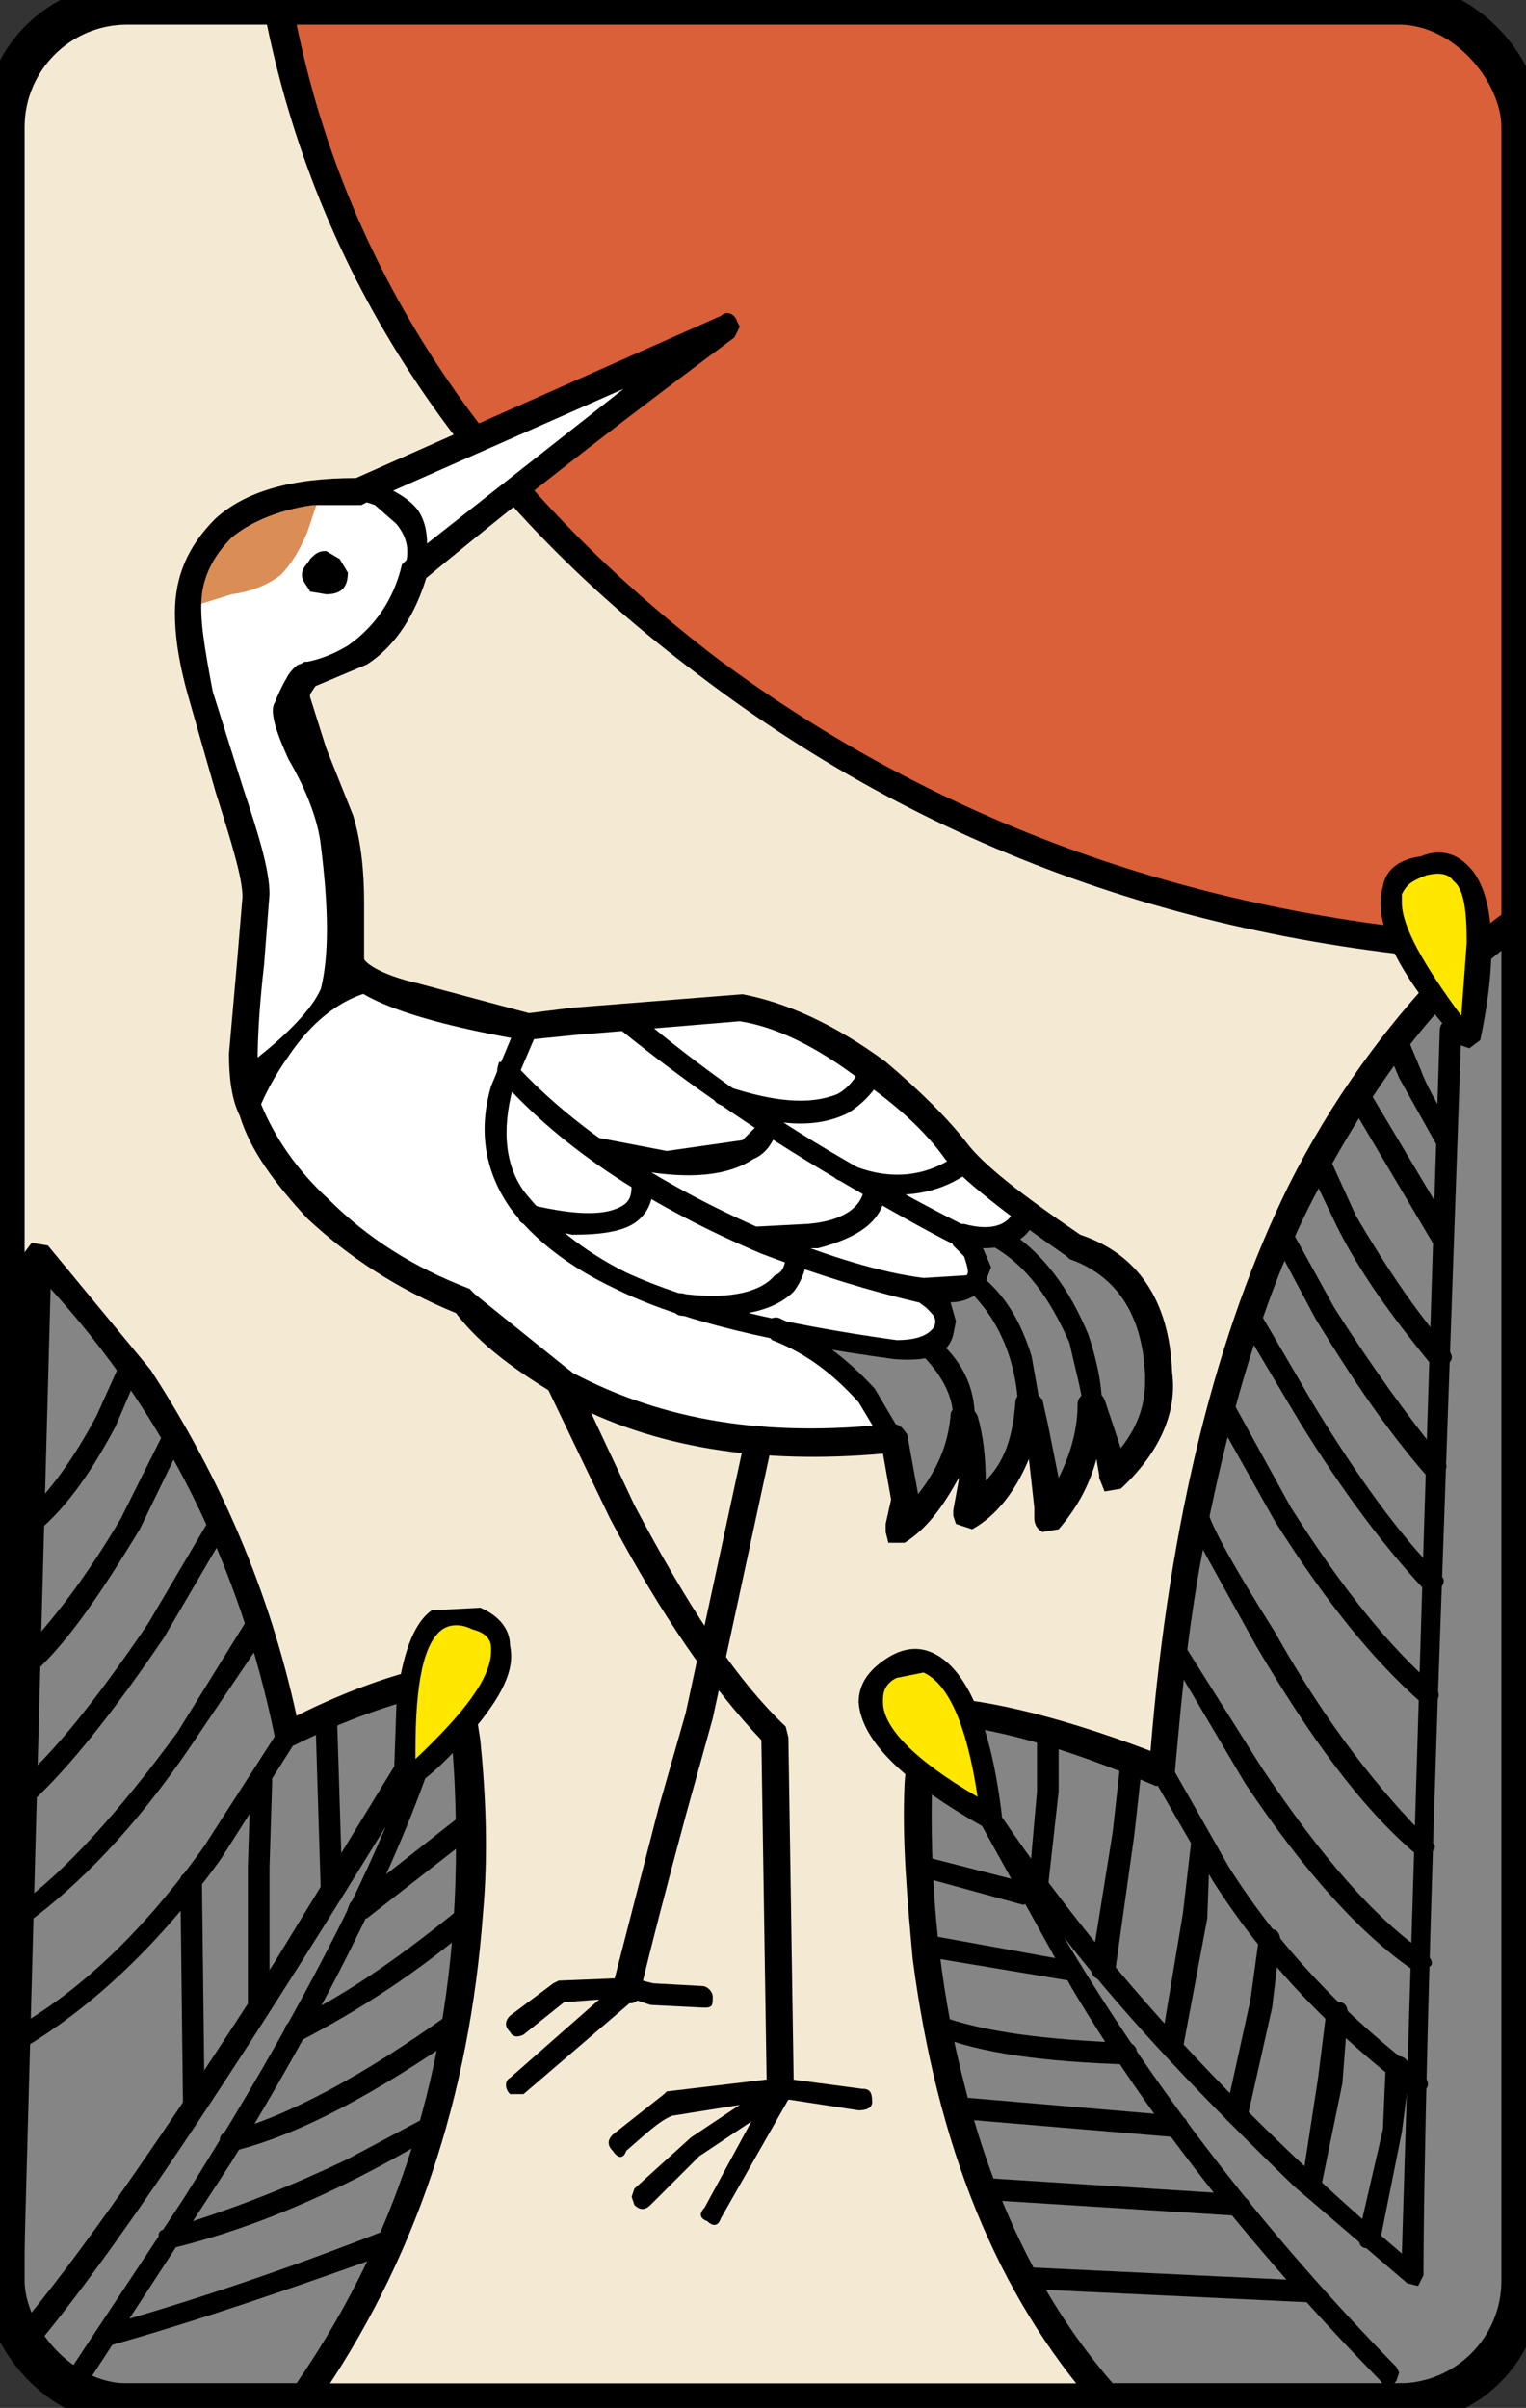 <?xml version="1.0" encoding="UTF-8" standalone="no"?>
<!-- Generator: Adobe Illustrator 13.0.0, SVG Export Plug-In . SVG Version: 6.00 Build 14948)  -->

<svg
   xmlns:dc="http://purl.org/dc/elements/1.1/"
   xmlns:cc="http://creativecommons.org/ns#"
   xmlns:rdf="http://www.w3.org/1999/02/22-rdf-syntax-ns#"
   xmlns:svg="http://www.w3.org/2000/svg"
   xmlns="http://www.w3.org/2000/svg"
   xmlns:sodipodi="http://sodipodi.sourceforge.net/DTD/sodipodi-0.dtd"
   xmlns:inkscape="http://www.inkscape.org/namespaces/inkscape"
   version="1.1"
   id="圖層_1"
   x="0px"
   y="0px"
   width="372px"
   height="587px"
   viewBox="0 0 372 587"
   enable-background="new 0 0 372 587"
   xml:space="preserve"
   sodipodi:docname="Hanafuda_1-4.svg"
   inkscape:version="0.92.2 5c3e80d, 2017-08-06"><rect x="0" y="0" width="372" height="587" fill="#333333" stroke="none"/><defs
     id="defs14818"><clipPath
       clipPathUnits="userSpaceOnUse"
       id="clipPath1277"><rect
         style="color:#000000;clip-rule:nonzero;display:inline;overflow:visible;visibility:visible;opacity:1;isolation:auto;mix-blend-mode:normal;color-interpolation:sRGB;color-interpolation-filters:linearRGB;solid-color:#000000;solid-opacity:1;vector-effect:none;fill:none;fill-opacity:1;fill-rule:nonzero;stroke:#ffff00;stroke-width:10;stroke-linecap:butt;stroke-linejoin:miter;stroke-miterlimit:4;stroke-dasharray:none;stroke-dashoffset:0;stroke-opacity:1;color-rendering:auto;image-rendering:auto;shape-rendering:auto;text-rendering:auto;enable-background:accumulate"
         id="rect1279"
         width="370"
         height="585"
         x="1"
         y="1"
         rx="30"
         ry="30" /></clipPath></defs><sodipodi:namedview
     pagecolor="#ffffff"
     bordercolor="#666666"
     borderopacity="1"
     objecttolerance="10"
     gridtolerance="10"
     guidetolerance="10"
     inkscape:pageopacity="0"
     inkscape:pageshadow="2"
     inkscape:window-width="1280"
     inkscape:window-height="751"
     id="namedview14816"
     showgrid="false"
     inkscape:zoom="0.28428825"
     inkscape:cx="-261.71186"
     inkscape:cy="293.5"
     inkscape:window-x="0"
     inkscape:window-y="1"
     inkscape:window-maximized="1"
     inkscape:current-layer="圖層_1" /><g
     id="g1507"><rect
       ry="30"
       rx="30"
       y="1"
       x="1"
       height="585"
       width="370"
       id="rect12023-5"
       style="color:#000000;clip-rule:nonzero;display:inline;overflow:visible;visibility:visible;opacity:1;isolation:auto;mix-blend-mode:normal;color-interpolation:sRGB;color-interpolation-filters:linearRGB;solid-color:#000000;solid-opacity:1;vector-effect:none;fill:#f4e9d2;fill-opacity:1;fill-rule:nonzero;stroke:none;stroke-width:1.5;stroke-linecap:butt;stroke-linejoin:miter;stroke-miterlimit:4;stroke-dasharray:none;stroke-dashoffset:0;stroke-opacity:1;color-rendering:auto;image-rendering:auto;shape-rendering:auto;text-rendering:auto;enable-background:accumulate" /><g
       clip-path="url(#clipPath1277)"
       id="g14813"><g
         id="g14373"><g
           id="g14371"><path
             id="path14369"
             d="M 373.361,231.826 V 2.564 H 67.674 C 80.19,65.805 114.45,119.169 171.763,162.651 229.081,205.474 296.279,228.533 373.361,231.826 Z"
             style="fill:#d96038;fill-opacity:1"
             inkscape:connector-curvature="0" /></g></g><g
         id="g14379"><g
           id="g14377"><path
             id="path14375"
             d="M 67.674,-0.73 65.039,-0.074 64.381,2.564 C 76.898,67.125 112.472,121.149 170.448,164.627 228.425,208.768 295.616,231.826 372.697,235.119 L 375.336,234.461 376.655,231.826 V 2.564 C 376.655,-0.074 375.336,-0.73 373.361,-0.73 Z M 370.066,5.858 V 228.533 C 295.616,224.578 231.054,202.179 175.057,160.678 119.719,118.511 84.803,67.125 72.286,5.858 Z"
             inkscape:connector-curvature="0" /></g></g><g
         id="g14385"><g
           id="g14383"><path
             id="path14381"
             d="M 354.254,238.416 C 340.422,252.25 327.901,270.035 317.362,291.12 304.841,314.841 294.962,345.798 289.027,383.351 285.734,402.453 284.423,418.265 283.103,432.099 258.07,421.56 238.306,416.953 225.129,416.953 L 223.81,434.078 C 223.148,448.565 224.466,462.404 225.787,476.245 231.057,521.036 245.553,557.268 269.266,584.283 H 371.379 L 372.697,222.603 C 367.431,225.896 360.841,231.166 354.254,238.416 Z"
             inkscape:connector-curvature="0"
             style="fill:#858585" /></g></g><g
         id="g14391"><g
           id="g14389"><path
             id="path14387"
             d="M 374.018,219.969 C 373.363,219.309 371.379,219.309 370.723,219.969 364.792,223.263 358.867,228.533 351.617,235.779 337.785,250.27 324.608,268.06 314.069,289.143 296.938,324.059 285.082,369.514 280.467,426.835 256.089,417.607 237.645,413.658 225.131,413.658 222.492,413.658 221.837,414.971 221.837,416.954 L 220.518,434.735 C 219.856,448.566 221.174,463.069 222.494,477.555 228.427,523.017 242.914,559.251 267.292,586.915 L 269.267,587.577 H 371.38 L 374.675,584.282 375.993,222.602 Z M 319.993,292.438 C 334.489,264.766 350.302,243.028 369.404,229.192 L 368.085,580.992 H 271.247 C 254.113,561.227 242.256,536.849 235.014,507.86 229.739,487.438 227.106,465.703 227.106,442.642 227.106,432.099 227.762,424.197 228.425,420.246 240.94,420.903 258.727,425.509 281.785,435.391 L 285.08,434.736 286.396,432.099 C 287.714,417.609 289.027,401.795 292.324,382.689 298.911,346.454 308.137,315.496 319.993,292.438 Z"
             inkscape:connector-curvature="0" /></g></g><g
         id="g14397"><g
           id="g14395"><path
             id="path14393"
             d="M 357.548,252.908 C 359.524,245.001 360.841,237.755 360.841,229.849 360.841,215.356 356.228,208.768 347.01,211.401 337.783,213.381 336.464,221.283 344.371,234.461 347.666,241.048 352.278,247.638 357.548,252.908 Z"
             inkscape:connector-curvature="0"
             style="fill:#ffe700" /></g></g><g
         id="g14403"><g
           id="g14401"><path
             id="path14399"
             d="M 357.548,210.743 C 354.91,208.108 350.958,206.792 346.346,208.768 341.077,209.427 337.783,212.061 337.127,216.014 334.489,225.236 341.077,237.755 356.229,254.883 L 358.206,255.543 360.843,253.565 C 365.453,231.826 364.135,216.674 357.548,210.743 Z M 354.254,214.696 C 356.892,216.674 357.548,221.944 357.548,229.849 L 356.228,247.637 C 347.01,235.118 341.735,225.896 341.735,219.969 V 217.99 C 343.053,215.356 344.373,214.696 347.668,213.381 350.302,212.722 352.935,212.722 354.254,214.696 Z"
             inkscape:connector-curvature="0" /></g></g><g
         id="g14409"><g
           id="g14407"><path
             id="path14405"
             d="M 241.6,443.304 C 240.284,434.737 238.964,426.835 236.327,420.247 231.722,405.745 225.133,401.141 216.561,407.072 208.662,412.335 210.635,419.584 222.494,430.129 227.762,434.735 234.352,438.687 241.6,443.304 Z"
             inkscape:connector-curvature="0"
             style="fill:#ffe700" /></g></g><g
         id="g14415"><g
           id="g14413"><path
             id="path14411"
             d="M 227.762,403.114 C 223.813,401.138 219.856,401.796 215.905,404.431 211.957,407.072 209.319,410.365 209.319,414.97 209.975,424.196 219.856,434.077 239.622,445.274 H 242.914 L 244.233,442.641 C 241.6,420.247 235.669,407.072 227.762,403.114 Z M 238.309,438.03 C 222.494,428.802 215.248,420.904 215.248,414.97 V 414.314 C 215.248,412.335 215.904,410.365 218.542,409.04 L 225.131,407.727 C 231.057,410.365 235.669,420.247 238.309,438.03 Z"
             inkscape:connector-curvature="0" /></g></g><g
         id="g14421"><g
           id="g14419"><path
             id="path14417"
             d="M 353.597,248.956 C 351.617,248.956 350.958,249.614 350.958,251.591 L 347.01,376.762 341.735,549.37 C 300.231,513.792 267.292,477.557 242.256,440.012 241.6,438.687 240.282,438.032 238.964,438.687 237.645,440.012 236.986,440.668 237.645,441.982 L 261.366,484.803 C 281.787,519.069 307.481,550.682 336.466,580.328 337.785,582.308 339.104,582.308 340.424,580.328 L 341.079,578.36 340.424,577.035 C 308.795,544.757 281.787,509.842 259.385,472.288 275.198,492.715 294.308,512.478 315.384,532.9 L 343.055,556.614 345.691,557.269 347.012,554.638 C 347.012,530.917 348.325,472.95 351.617,382.687 L 356.228,251.589 C 356.228,250.27 354.91,248.956 353.597,248.956 Z"
             inkscape:connector-curvature="0" /></g></g><g
         id="g14427"><g
           id="g14425"><path
             id="path14423"
             d="M 285.734,430.785 C 285.08,429.466 283.758,428.804 281.785,429.466 280.467,430.129 279.81,431.444 281.128,433.423 L 295.616,458.449 C 308.137,478.214 324.606,495.345 343.715,509.842 344.371,511.155 346.346,511.155 347.666,509.186 348.322,508.525 348.322,507.205 347.01,505.891 327.903,491.391 312.088,474.92 299.574,455.158 Z"
             inkscape:connector-curvature="0" /></g></g><g
         id="g14433"><g
           id="g14431"><path
             id="path14429"
             d="M 288.372,400.482 C 287.716,399.157 287.055,397.845 285.08,399.157 283.76,399.818 283.103,401.138 284.424,402.452 L 303.526,434.735 C 318.02,456.481 331.851,471.626 344.373,480.196 346.348,481.508 347.668,481.508 348.324,479.54 349.641,478.877 348.986,477.557 347.668,476.246 335.147,467.675 321.973,452.525 307.482,430.785 Z"
             inkscape:connector-curvature="0" /></g></g><g
         id="g14439"><g
           id="g14437"><path
             id="path14435"
             d="M 294.305,367.544 C 293.643,366.216 292.326,365.563 291.011,366.88 289.03,367.544 288.372,368.2 289.03,370.175 L 306.164,401.141 C 319.339,423.54 331.852,440.668 345.029,451.865 346.346,453.187 347.668,453.187 348.324,451.865 350.303,450.552 350.303,449.896 348.324,448.568 336.466,436.717 323.291,420.249 310.777,397.848 299.574,380.059 294.305,370.175 294.305,367.544 Z"
             inkscape:connector-curvature="0" /></g></g><g
         id="g14445"><g
           id="g14443"><path
             id="path14441"
             d="M 300.229,341.189 C 300.229,339.866 298.254,338.552 296.936,339.866 294.961,340.527 294.961,341.845 295.617,343.823 L 310.776,370.836 C 323.29,390.602 334.49,404.432 346.345,414.971 L 350.301,414.315 C 350.957,413.66 350.957,412.336 349.64,411.022 338.44,401.141 327.244,387.309 314.723,367.544 Z"
             inkscape:connector-curvature="0" /></g></g><g
         id="g14451"><g
           id="g14449"><path
             id="path14447"
             d="M 306.818,319.445 C 306.162,317.468 304.841,317.468 303.524,318.132 301.547,319.445 301.547,320.764 302.205,322.08 L 316.701,346.453 C 327.244,363.586 337.783,377.425 347.01,387.307 H 350.958 C 352.278,385.979 352.278,384.668 350.958,384.012 341.077,374.13 331.196,360.29 320.657,343.158 Z"
             inkscape:connector-curvature="0" /></g></g><g
         id="g14457"><g
           id="g14455"><path
             id="path14453"
             d="M 314.724,299.682 C 314.069,297.707 312.75,297.707 311.432,298.369 309.455,299.025 308.793,300.339 310.114,301.664 L 320.659,321.426 C 329.878,336.573 338.441,349.094 347.668,359.632 349.643,360.293 350.96,360.293 351.617,359.632 352.935,357.662 352.935,356.999 351.617,355.682 343.054,345.143 334.491,333.28 325.263,318.79 Z"
             inkscape:connector-curvature="0" /></g></g><g
         id="g14463"><g
           id="g14461"><path
             id="path14459"
             d="M 323.95,281.896 C 323.289,280.577 321.971,279.26 320.657,280.577 318.676,281.236 318.018,281.896 318.676,283.869 L 325.927,299.023 C 331.851,310.882 339.758,321.423 348.323,331.962 L 352.934,332.618 C 354.253,331.305 354.253,330.643 352.934,328.67 344.371,318.787 337.126,307.585 330.538,296.386 Z"
             inkscape:connector-curvature="0" /></g></g><g
         id="g14469"><g
           id="g14467"><path
             id="path14465"
             d="M 333.833,266.085 C 334.489,267.402 333.833,268.06 331.851,268.718 331.198,270.034 329.876,269.378 328.559,268.06 L 349.641,303.63 C 350.302,304.958 351.617,304.958 353.597,304.294 354.254,303.63 354.254,301.663 354.254,300.338 Z"
             inkscape:connector-curvature="0" /></g></g><g
         id="g14475"><g
           id="g14473"><path
             id="path14471"
             d="M 343.053,252.908 C 342.398,251.59 341.077,250.93 339.758,251.59 337.783,251.59 337.783,252.908 337.783,254.883 L 341.077,262.79 350.302,279.26 354.254,280.576 C 354.91,279.26 355.571,277.941 354.91,275.966 351.615,271.353 348.322,266.084 346.346,260.811 Z"
             inkscape:connector-curvature="0" /></g></g><g
         id="g14481"><g
           id="g14479"><path
             id="path14477"
             d="M 249.5,552.664 C 248.189,552.664 246.869,553.32 246.208,554.64 246.208,556.616 247.525,557.933 248.846,557.933 L 318.676,561.228 C 320.657,561.228 321.316,559.911 321.316,557.933 321.316,556.616 320.659,555.958 318.676,555.958 Z"
             inkscape:connector-curvature="0" /></g></g><g
         id="g14487"><g
           id="g14485"><path
             id="path14483"
             d="M 239.62,530.919 C 237.642,530.263 236.325,530.919 236.325,532.9 236.325,534.876 236.986,536.193 238.964,536.193 L 301.549,540.145 304.188,539.488 304.843,538.168 C 304.843,536.193 303.526,535.537 301.549,534.876 Z"
             inkscape:connector-curvature="0" /></g></g><g
         id="g14493"><g
           id="g14491"><path
             id="path14489"
             d="M 233.031,511.154 C 231.718,511.154 230.398,512.479 230.398,513.792 229.736,515.772 231.054,516.43 232.375,516.43 L 287.055,521.037 289.694,519.067 C 289.694,516.428 288.374,515.772 287.055,515.772 Z"
             inkscape:connector-curvature="0" /></g></g><g
         id="g14499"><g
           id="g14497"><path
             id="path14495"
             d="M 229.081,491.391 C 227.762,490.736 225.787,491.391 225.787,492.715 225.131,494.685 225.787,496.009 227.762,496.009 238.964,500.615 254.778,502.598 274.541,503.254 275.854,503.254 277.173,502.598 277.173,500.615 277.173,499.302 276.518,497.976 274.541,497.976 255.434,497.321 239.62,495.347 229.081,491.391 Z"
             inkscape:connector-curvature="0" /></g></g><g
         id="g14505"><g
           id="g14503"><path
             id="path14501"
             d="M 225.787,471.626 C 224.468,471.626 223.148,471.626 222.492,473.607 222.492,474.92 223.148,476.246 225.131,476.9 L 260.702,482.834 C 262.678,482.834 263.996,482.834 263.996,480.852 263.996,479.54 263.339,478.214 262.019,478.214 Z"
             inkscape:connector-curvature="0" /></g></g><g
         id="g14511"><g
           id="g14509"><path
             id="path14507"
             d="M 225.131,452.525 C 223.149,451.863 221.837,452.525 221.837,453.841 220.518,455.819 221.174,457.137 223.149,457.137 L 249.502,464.38 252.797,462.403 C 252.797,460.429 252.142,459.774 250.821,459.11 Z"
             inkscape:connector-curvature="0" /></g></g><g
         id="g14517"><g
           id="g14515"><path
             id="path14513"
             d="M 258.07,422.217 C 258.07,420.247 257.407,420.247 255.431,420.247 254.113,420.247 252.793,420.904 252.793,422.217 V 436.717 L 250.817,459.113 C 250.161,460.432 250.817,461.744 252.135,462.406 254.11,463.07 255.43,461.744 255.43,460.432 L 258.069,436.716 V 422.217 Z"
             inkscape:connector-curvature="0" /></g></g><g
         id="g14523"><g
           id="g14521"><path
             id="path14519"
             d="M 275.854,426.835 C 274.541,426.835 273.221,426.835 273.221,428.804 L 271.247,446.6 265.973,479.54 C 265.973,481.508 266.634,482.169 268.61,482.834 269.928,482.834 271.249,482.169 271.905,480.196 L 276.518,447.256 278.492,429.466 C 278.49,427.491 277.834,426.835 275.854,426.835 Z"
             inkscape:connector-curvature="0" /></g></g><g
         id="g14529"><g
           id="g14527"><path
             id="path14525"
             d="M 292.324,446.6 C 291.011,446.6 290.349,447.256 290.349,449.232 L 288.37,466.365 283.1,497.978 C 282.438,499.959 283.756,500.617 285.078,501.273 287.054,501.935 287.714,501.273 288.37,499.303 L 294.304,467.675 294.96,449.896 C 294.962,447.912 294.305,446.6 292.324,446.6 Z"
             inkscape:connector-curvature="0" /></g></g><g
         id="g14535"><g
           id="g14533"><path
             id="path14531"
             d="M 310.112,470.315 C 308.135,469.658 307.48,470.315 306.818,472.951 L 304.841,487.438 298.909,514.447 C 298.253,516.428 298.909,517.086 300.889,517.742 302.202,518.405 303.522,517.742 304.184,515.772 L 310.11,489.421 312.086,472.949 C 312.088,471.626 311.432,470.315 310.112,470.315 Z"
             inkscape:connector-curvature="0" /></g></g><g
         id="g14541"><g
           id="g14539"><path
             id="path14537"
             d="M 326.583,488.095 C 324.606,488.095 323.289,488.76 323.289,490.736 L 321.314,506.549 317.362,532.246 C 316.701,533.557 317.362,534.878 318.675,535.539 320.656,536.195 321.315,535.539 321.97,533.557 L 327.243,507.863 328.556,490.738 C 328.559,489.423 327.901,488.095 326.583,488.095 Z"
             inkscape:connector-curvature="0" /></g></g><g
         id="g14547"><g
           id="g14545"><path
             id="path14543"
             d="M 341.077,501.271 C 339.1,501.271 337.783,502.597 337.783,503.912 L 337.127,519.068 331.196,544.756 C 331.196,546.075 331.196,548.05 333.17,548.05 334.489,549.369 335.809,548.05 336.464,546.075 L 341.735,519.721 343.715,504.566 C 343.715,502.598 342.396,501.271 341.077,501.271 Z"
             inkscape:connector-curvature="0" /></g></g><g
         id="g14553"><g
           id="g14551"><path
             id="path14549"
             d="M 74.263,584.284 C 98.64,549.37 112.472,509.842 114.45,465.038 115.766,450.551 115.11,437.374 113.132,423.54 L 111.155,407.727 C 96.66,411.022 83.486,415.626 70.308,422.877 63.72,391.256 51.864,362.923 34.075,336.57 L 9.041,305.614 1.794,584.284 Z"
             inkscape:connector-curvature="0"
             style="fill:#858585" /></g></g><g
         id="g14559"><g
           id="g14557"><path
             id="path14555"
             d="M 114.45,407.072 C 114.45,405.745 113.132,404.431 110.497,405.088 98.64,407.072 85.463,411.678 72.286,418.266 65.699,387.965 53.838,360.292 36.709,333.942 L 11.676,303.63 7.722,302.975 5.747,305.616 -1.5,584.284 -0.841,586.917 1.794,587.579 H 74.263 C 75.581,587.579 76.238,586.917 76.898,586.261 101.275,551.345 114.45,511.156 117.745,466.365 119.06,451.865 118.404,437.376 117.085,424.198 Z M 67.015,423.54 68.994,425.51 H 71.629 C 83.486,419.584 96.002,414.971 108.521,412.335 110.498,423.54 111.156,436.717 111.156,449.896 111.156,499.303 98.641,542.783 72.287,580.993 H 5.088 L 12.335,314.178 C 40.003,344.484 58.452,381.375 67.015,423.54 Z"
             inkscape:connector-curvature="0" /></g></g><g
         id="g14565"><g
           id="g14563"><path
             id="path14561"
             d="M 106.542,417.607 C 104.567,417.607 103.907,417.607 103.249,418.921 L 67.015,478.212 C 40.003,520.38 18.923,550.682 3.77,568.479 3.114,570.446 3.114,571.11 4.429,572.427 H 8.383 C 26.172,551.344 55.159,508.524 94.028,445.275 83.486,470.316 67.016,500.616 44.617,536.194 L 13.653,582.965 12.996,584.283 14.311,586.916 18.265,585.603 56.474,526.967 C 83.486,482.832 99.956,447.254 107.863,420.904 107.862,419.584 107.862,418.923 106.542,417.607 Z"
             inkscape:connector-curvature="0" /></g></g><g
         id="g14571"><g
           id="g14569"><path
             id="path14567"
             d="M 98.64,434.079 115.11,417.607 C 124.332,405.745 124.332,397.845 116.424,393.894 107.862,390.599 101.932,395.863 99.294,410.365 98.64,418.266 97.98,425.51 98.64,434.079 Z"
             inkscape:connector-curvature="0"
             style="fill:#ffe700" /></g></g><g
         id="g14577"><g
           id="g14575"><path
             id="path14573"
             d="M 117.084,391.913 105.227,392.568 C 100.614,395.863 97.979,403.775 96.66,414.97 L 96.001,434.077 97.32,436.715 99.955,436.053 C 104.567,433.421 109.177,428.802 114.45,422.876 122.354,413.656 125.649,407.069 124.332,401.138 124.332,397.189 121.697,393.896 117.084,391.913 Z M 119.719,401.796 V 402.452 C 119.719,409.04 113.132,417.607 101.274,428.804 V 426.835 C 101.274,410.365 103.249,400.482 107.862,397.189 109.837,395.863 112.471,395.863 115.11,397.189 117.744,397.848 119.719,399.157 119.719,401.796 Z"
             inkscape:connector-curvature="0" /></g></g><g
         id="g14583"><g
           id="g14581"><path
             id="path14579"
             d="M 71.628,420.247 C 69.649,419.584 68.993,420.247 67.673,422.217 L 49.885,449.896 C 35.393,470.317 19.582,485.465 3.113,494.685 1.134,496.009 0.475,497.323 1.794,498.642 2.454,499.959 3.77,500.617 5.748,499.303 22.217,489.423 38.688,474.264 53.839,453.188 L 72.287,424.198 C 73.603,422.217 72.943,420.904 71.628,420.247 Z"
             inkscape:connector-curvature="0" /></g></g><g
         id="g14589"><g
           id="g14587"><path
             id="path14585"
             d="M 63.72,393.234 C 63.06,392.568 61.746,392.568 60.426,394.549 L 43.298,422.215 C 28.806,441.98 15.629,456.481 3.77,465.038 1.794,466.363 1.794,467.017 3.114,468.331 3.77,469.658 4.429,469.658 6.407,468.994 18.924,459.776 32.76,445.936 46.591,425.51 L 65.699,397.19 C 66.355,395.863 65.699,393.896 63.72,393.234 Z"
             inkscape:connector-curvature="0" /></g></g><g
         id="g14595"><g
           id="g14593"><path
             id="path14591"
             d="M 54.499,368.2 C 53.179,367.544 51.864,368.2 51.204,370.175 L 36.054,395.863 C 23.533,414.314 12.996,427.491 3.77,435.39 3.114,436.715 2.454,437.372 3.77,438.685 L 7.723,439.347 C 16.946,430.784 27.487,417.607 40.004,399.157 L 55.817,372.148 C 56.473,370.836 56.473,369.514 54.499,368.2 Z"
             inkscape:connector-curvature="0" /></g></g><g
         id="g14601"><g
           id="g14599"><path
             id="path14597"
             d="M 43.297,347.779 C 41.982,347.115 41.322,347.779 40.003,349.092 L 29.464,370.174 C 20.898,384.669 12.334,395.862 4.428,403.776 3.769,405.746 3.769,407.073 4.428,407.727 5.747,409.04 7.063,409.04 8.382,407.727 16.945,399.819 24.851,387.964 34.074,372.805 L 44.616,351.073 C 45.936,349.749 45.275,348.436 43.297,347.779 Z"
             inkscape:connector-curvature="0" /></g></g><g
         id="g14607"><g
           id="g14605"><path
             id="path14603"
             d="M 32.76,330.646 C 30.781,329.984 29.465,330.646 29.465,331.962 L 23.533,345.14 C 18.264,355.023 12.335,363.585 5.748,369.511 4.429,370.173 4.429,371.491 5.748,373.468 7.064,374.786 8.383,374.786 9.041,373.468 16.945,366.878 22.877,357.659 28.146,347.779 L 34.074,333.939 C 34.734,331.964 34.075,330.646 32.76,330.646 Z"
             inkscape:connector-curvature="0" /></g></g><g
         id="g14613"><g
           id="g14611"><path
             id="path14609"
             d="M 46.591,456.481 C 44.616,456.481 43.957,457.137 43.957,458.449 L 44.616,513.792 C 44.616,515.772 45.935,516.43 47.251,516.43 L 49.886,513.792 49.229,458.449 C 49.229,457.139 47.91,456.481 46.591,456.481 Z"
             inkscape:connector-curvature="0" /></g></g><g
         id="g14619"><g
           id="g14617"><path
             id="path14615"
             d="M 63.72,432.1 C 62.406,432.1 61.086,432.761 61.086,434.079 L 60.426,455.156 V 489.423 C 60.426,491.391 61.746,492.052 63.061,492.052 65.04,492.052 65.699,490.736 65.699,489.423 V 455.156 L 66.355,434.079 C 66.355,432.761 65.699,432.1 63.72,432.1 Z"
             inkscape:connector-curvature="0" /></g></g><g
         id="g14625"><g
           id="g14623"><path
             id="path14621"
             d="M 82.168,418.923 C 82.168,416.954 80.85,415.627 79.531,415.627 77.555,415.627 76.897,416.954 76.897,418.923 L 78.215,461.743 C 78.215,463.069 79.531,463.724 81.509,463.724 82.823,463.724 83.484,463.069 83.484,461.087 Z"
             inkscape:connector-curvature="0" /></g></g><g
         id="g14631"><g
           id="g14629"><path
             id="path14627"
             d="M 113.132,441.98 85.463,463.724 C 84.803,465.037 84.145,466.363 85.463,467.017 L 89.414,467.673 116.424,446.598 C 115.11,447.254 113.789,446.598 113.132,445.274 111.815,444.618 111.815,443.304 113.132,441.98 Z"
             inkscape:connector-curvature="0" /></g></g><g
         id="g14637"><g
           id="g14635"><path
             id="path14633"
             d="M 114.45,463.726 113.132,464.382 C 98.64,476.246 84.803,486.126 70.968,492.715 69.65,493.372 68.993,494.685 69.65,496.009 70.308,497.322 71.629,497.978 73.603,497.322 87.438,490.078 101.933,480.851 116.425,468.332 117.745,467.676 117.745,466.364 116.425,465.039 Z"
             inkscape:connector-curvature="0" /></g></g><g
         id="g14643"><g
           id="g14641"><path
             id="path14639"
             d="M 113.132,491.391 109.837,490.736 C 88.758,505.891 70.308,515.774 55.817,519.724 53.838,519.724 53.178,521.037 53.838,523.019 L 57.132,524.331 C 72.942,520.382 91.392,510.5 113.131,495.349 114.45,494.028 114.45,493.372 113.132,491.391 Z"
             inkscape:connector-curvature="0" /></g></g><g
         id="g14649"><g
           id="g14647"><path
             id="path14645"
             d="M 107.862,515.772 C 106.542,514.447 105.884,514.447 104.567,515.772 L 84.803,526.31 C 68.333,534.211 53.838,539.489 40.662,543.437 38.687,543.437 38.027,544.756 39.347,546.733 39.347,548.05 40.003,549.371 41.982,548.05 63.72,542.78 85.463,532.901 107.202,519.723 109.177,519.067 109.177,517.742 107.862,515.772 Z"
             inkscape:connector-curvature="0" /></g></g><g
         id="g14655"><g
           id="g14653"><path
             id="path14651"
             d="M 97.98,545.419 C 97.98,543.439 96.66,543.439 94.686,543.439 69.65,553.322 45.936,561.228 24.852,567.155 23.533,567.155 23.533,568.48 23.533,570.447 24.193,571.773 24.852,572.428 26.828,571.773 47.91,565.841 70.969,557.933 96.661,548.714 98.64,548.051 99.294,546.732 97.98,545.419 Z"
             inkscape:connector-curvature="0" /></g></g><g
         id="g14661"><g
           id="g14659"><path
             id="path14657"
             d="M 86.12,160.018 C 93.368,154.746 99.295,148.156 101.275,138.934 127.627,117.855 152.659,98.091 177.036,79.642 L 88.098,119.829 75.581,120.489 C 66.355,121.805 59.111,124.442 55.159,128.393 49.886,133.664 46.591,138.934 45.936,144.862 45.276,150.795 46.591,158.697 49.229,169.239 L 57.133,196.25 62.406,217.99 59.768,244.342 C 59.112,256.202 59.112,265.425 61.086,270.694 63.72,278.6 69.65,287.163 76.898,294.411 86.78,304.293 99.295,311.544 113.132,317.469 L 137.509,337.233 C 159.248,349.75 186.258,353.705 217.879,350.411 L 219.856,358.974 C 221.174,364.907 220.518,370.175 219.201,373.47 L 225.789,366.88 C 231.058,360.955 233.696,353.704 235.015,345.797 L 236.328,354.367 C 237.645,361.61 236.989,366.88 235.672,369.513 L 242.259,363.587 C 247.529,358.317 249.503,351.072 250.823,341.847 L 253.462,351.074 C 255.437,358.974 255.437,364.907 255.437,370.178 262.025,362.926 265.976,353.706 265.976,342.505 L 268.613,349.751 271.252,360.294 277.839,353.043 C 281.79,347.117 283.11,340.529 282.445,334.605 281.79,318.133 275.202,307.587 262.025,303.63 247.529,293.752 237.648,285.85 233.036,280.577 228.43,274.647 221.18,268.06 212.617,261.473 200.758,252.25 190.214,247.638 180.335,245.661 L 148.71,247.638 128.29,250.27 106.545,245 C 92.71,241.047 85.465,237.754 85.465,234.46 V 219.968 C 85.465,213.38 84.805,206.131 82.827,199.546 L 73.605,177.145 C 70.971,170.558 71.631,165.944 75.584,164.626 78.875,163.971 82.825,162.651 86.12,160.018 Z"
             inkscape:connector-curvature="0"
             style="fill:#ffffff" /></g></g><g
         id="g14667"><g
           id="g14665"><path
             id="path14663"
             d="M 228.425,317.471 C 231.057,319.446 231.721,321.425 230.401,324.059 229.083,328.016 225.131,329.985 218.544,328.672 L 188.896,324.059 C 198.12,327.352 205.369,333.278 211.293,340.528 L 217.881,350.412 219.859,358.975 C 221.176,364.907 220.521,370.175 219.203,373.47 L 225.791,366.88 C 231.061,360.955 233.697,353.704 235.018,345.797 L 236.331,354.367 C 237.649,361.611 236.991,366.88 235.675,369.513 L 242.262,363.586 C 247.533,358.315 249.506,351.071 250.826,341.847 L 253.465,351.073 C 255.439,358.974 255.439,364.906 255.439,370.176 262.027,362.925 265.978,353.705 265.978,342.504 L 268.615,349.75 271.255,360.293 277.842,353.042 C 281.793,347.116 283.112,340.527 282.449,334.605 281.793,318.132 275.205,307.586 262.027,303.629 L 250.171,295.069 C 248.854,299.022 246.216,301 241.608,301.662 L 235.022,301 237.653,304.957 C 238.972,308.249 238.972,310.883 237.653,312.199 235.022,315.495 231.065,316.149 224.477,314.175 Z"
             inkscape:connector-curvature="0"
             style="fill:#858585" /></g></g><g
         id="g14673"><g
           id="g14671"><path
             id="path14669"
             d="M 78.216,119.829 C 67.015,121.149 59.768,124.442 55.159,128.393 49.229,134.324 45.936,140.913 45.936,148.155 L 56.474,144.862 C 61.747,144.206 65.7,142.228 68.334,140.253 70.969,137.618 72.943,134.324 74.921,129.711 Z"
             inkscape:connector-curvature="0"
             style="fill:#da8e55" /></g></g><g
         id="g14679"><g
           id="g14677"><path
             id="path14675"
             d="M 179.67,78.328 C 179.01,76.348 177.035,75.688 175.717,77.008 L 86.78,116.536 C 70.968,116.536 59.768,119.829 52.524,126.418 45.936,133.005 42.641,140.253 42.641,149.475 42.641,154.088 43.298,160.678 45.936,169.899 L 52.524,192.957 C 56.473,205.473 59.111,214.038 59.111,218.65 L 57.793,234.46 55.816,256.858 C 55.816,262.789 56.472,268.059 58.451,272.013 61.085,280.576 67.014,288.481 74.92,297.045 84.802,306.27 96.659,314.174 111.154,320.1 117.084,328.014 126.306,334.604 137.508,341.19 159.247,353.041 185.599,356.998 215.247,354.367 L 217.225,365.561 215.905,371.493 V 373.47 L 216.561,376.099 H 220.518 C 225.788,372.806 229.737,367.544 233.694,360.292 V 360.955 L 232.376,368.2 V 369.513 L 233.032,371.493 236.987,372.806 C 242.913,369.513 247.526,363.587 250.821,355.68 L 252.139,367.544 V 370.175 C 252.139,371.493 252.794,372.806 254.114,373.47 L 258.071,372.806 C 262.02,368.202 265.315,362.924 267.291,355.681 L 267.954,359.631 V 360.292 L 269.267,363.587 273.222,362.924 C 282.443,354.367 287.056,344.486 285.736,334.605 285.083,316.808 277.174,305.616 263.34,301.001 248.847,291.119 239.621,283.869 235.67,278.601 231.058,272.673 224.469,266.085 215.905,258.838 203.385,249.614 191.528,244.343 180.991,242.368 L 139.484,245.661 128.942,246.977 101.933,239.731 C 93.368,237.755 89.414,235.119 88.758,233.8 V 219.969 C 88.758,212.721 88.098,205.473 86.12,198.886 L 79.532,182.415 75.582,169.901 V 169.241 L 76.898,167.264 89.415,161.993 C 96.661,157.382 101.275,149.476 103.909,140.913 130.921,118.511 155.954,99.406 179.012,82.277 L 180.332,79.642 Z M 49.229,144.862 C 49.886,139.593 52.524,134.98 56.473,131.031 60.426,127.736 67.015,124.442 76.237,123.124 H 88.097 L 89.413,122.463 152,94.795 99.294,136.3 97.98,137.618 C 96.001,146.182 91.393,152.768 84.803,157.381 81.51,159.358 78.216,160.678 74.921,161.332 H 74.263 C 71.629,162.65 70.308,163.97 69.65,165.945 L 68.994,169.9 C 68.994,172.533 70.308,177.146 73.603,185.051 L 80.191,200.204 C 81.511,206.792 82.169,212.721 82.169,219.969 V 234.461 C 82.169,241.708 97.321,248.296 127.627,253.565 L 140.802,252.25 180.331,248.956 C 188.893,250.27 198.779,254.884 209.975,263.448 218.542,269.379 225.788,275.968 230.401,282.555 235.014,287.825 244.895,295.732 260.047,306.271 L 260.703,306.924 C 271.903,310.883 278.491,320.101 279.147,335.258 V 336.571 C 279.147,341.844 277.834,347.114 273.221,353.04 L 269.264,341.188 C 268.608,339.864 267.289,338.551 265.315,339.209 263.997,339.864 262.676,340.526 262.676,342.502 262.676,347.778 261.363,353.703 258.071,360.291 L 255.432,347.114 254.114,341.188 C 252.796,339.864 252.139,338.551 250.164,338.551 248.847,339.207 247.526,340.526 247.526,341.844 246.87,350.407 244.895,356.333 240.283,360.952 240.283,355.019 239.621,349.746 238.307,345.139 237.643,343.821 236.326,342.5 235.012,342.5 232.374,343.156 231.719,343.82 231.719,345.139 231.055,352.382 228.424,358.315 223.811,364.246 L 221.173,349.746 C 219.856,347.775 219.197,347.111 217.225,347.111 186.917,350.407 161.882,346.451 139.483,334.601 L 115.766,315.493 114.45,314.173 C 100.615,308.902 89.414,301.66 80.191,292.435 72.287,285.188 67.016,277.279 63.721,269.375 62.407,264.103 62.407,252.247 64.382,235.116 L 65.7,217.99 C 65.7,212.061 63.062,203.499 59.113,191.636 L 51.865,168.579 C 49.886,158.038 48.57,150.795 49.229,144.862 Z"
             inkscape:connector-curvature="0" /></g></g><g
         id="g14685"><g
           id="g14683"><path
             id="path14681"
             d="M 185.6,347.779 C 183.623,347.115 182.305,347.779 181.645,350.41 L 167.154,417.607 160.566,440.668 149.366,484.147 C 149.366,486.783 150.024,488.094 152.658,488.094 153.978,488.759 155.953,488.094 155.953,486.125 158.588,474.919 162.54,459.775 167.154,442.642 L 173.743,418.922 188.234,351.728 C 188.234,349.749 187.578,348.436 185.6,347.779 Z"
             inkscape:connector-curvature="0" /></g></g><g
         id="g14691"><g
           id="g14689"><path
             id="path14687"
             d="M 155.953,483.49 C 155.293,482.834 153.978,482.169 152.658,482.169 L 136.189,482.834 134.874,483.49 124.332,491.389 C 123.014,492.713 123.014,494.028 124.332,495.345 124.993,496.663 126.307,496.663 127.627,496.007 L 137.509,488.093 146.071,487.437 124.332,506.545 C 123.014,507.201 123.014,509.184 124.332,510.496 H 127.627 L 155.294,486.78 C 155.953,486.126 155.953,484.803 155.953,483.49 Z"
             inkscape:connector-curvature="0" /></g></g><g
         id="g14697"><g
           id="g14695"><path
             id="path14693"
             d="M 153.979,482.169 C 152.659,481.508 150.685,482.169 150.685,483.49 150.685,485.465 150.685,486.782 152.659,486.782 L 158.589,488.76 171.764,489.423 C 173.744,489.423 173.744,488.76 173.744,486.782 173.744,485.465 172.424,484.146 171.109,484.146 L 159.249,483.49 Z"
             inkscape:connector-curvature="0" /></g></g><g
         id="g14703"><g
           id="g14701"><path
             id="path14699"
             d="M 191.527,420.904 C 179.009,409.04 167.152,390.599 154.635,366.88 L 139.482,334.606 C 138.166,333.278 136.188,332.622 134.212,333.278 132.894,333.942 132.894,335.259 132.894,336.574 V 337.235 L 148.704,370.175 C 161.225,393.897 173.741,411.678 185.599,424.196 L 186.917,509.184 188.233,511.154 C 188.891,512.479 188.891,512.479 190.208,512.479 192.188,512.479 193.502,511.154 193.502,509.184 L 192.189,423.538 Z"
             inkscape:connector-curvature="0" /></g></g><g
         id="g14709"><g
           id="g14707"><path
             id="path14705"
             d="M 192.848,507.859 C 192.192,506.546 190.871,505.889 190.209,506.546 L 162.541,509.841 161.883,510.497 149.366,520.379 C 148.05,521.698 148.05,523.018 149.366,524.328 150.684,526.308 152.001,526.308 152.658,524.328 157.271,520.379 160.566,517.085 163.861,515.77 L 180.331,513.133 168.47,521.034 154.637,533.552 153.979,535.534 154.637,537.503 C 155.953,538.828 157.272,538.828 158.588,537.503 L 170.448,525.651 192.189,511.151 192.845,509.181 V 507.858 H 192.848 Z"
             inkscape:connector-curvature="0" /></g></g><g
         id="g14715"><g
           id="g14713"><path
             id="path14711"
             d="M 192.189,511.816 209.316,514.447 C 211.291,514.447 212.611,513.792 212.611,512.479 212.611,509.84 211.955,509.184 209.972,509.184 L 190.207,506.545 C 189.551,505.889 188.892,506.545 188.231,507.858 L 171.759,538.167 C 170.445,539.487 170.445,540.801 172.419,541.462 173.739,542.78 175.054,542.78 175.713,540.801 Z"
             inkscape:connector-curvature="0" /></g></g><g
         id="g14721"><g
           id="g14719"><path
             id="path14717"
             d="M 84.803,139.593 82.824,136.301 79.531,134.324 C 77.555,134.324 76.897,134.98 75.58,136.301 74.92,137.619 73.601,138.274 73.601,140.254 73.601,141.57 74.919,142.887 75.58,144.207 L 79.531,144.863 C 82.825,144.862 84.803,143.546 84.803,139.593 Z"
             inkscape:connector-curvature="0" /></g></g><g
         id="g14727"><g
           id="g14725"><path
             id="path14723"
             d="M 85.463,219.969 C 85.463,213.381 84.803,206.132 82.825,199.547 L 73.603,177.146 C 70.969,170.559 71.629,165.945 75.582,164.627 75.582,162.65 74.922,162.65 73.603,161.992 72.287,161.332 69.65,164.627 67.016,171.214 65.7,173.192 67.016,177.801 70.309,185.05 74.922,192.956 77.557,200.203 78.217,206.131 80.192,221.943 80.192,233.145 78.217,241.047 76.238,245.66 70.309,252.249 59.769,260.151 59.769,264.104 59.769,267.401 61.087,270.693 L 62.407,272.671 C 63.721,268.058 67.016,262.13 70.309,257.518 76.898,247.636 85.464,241.706 94.686,241.047 88.758,238.414 85.463,235.777 85.463,234.46 Z"
             inkscape:connector-curvature="0" /></g></g><g
         id="g14733"><g
           id="g14731"><path
             id="path14729"
             d="M 88.098,116.536 C 86.78,116.536 85.463,117.196 85.463,118.511 85.463,121.149 86.12,121.805 87.438,121.805 L 91.393,123.124 96.661,127.736 C 99.295,131.031 99.956,134.324 98.64,138.273 98.64,139.593 99.295,140.913 100.615,141.569 102.59,141.569 103.25,140.912 103.25,139.592 104.568,133.663 104.568,128.392 101.933,124.441 99.955,121.804 96.661,119.828 93.368,118.51 Z"
             inkscape:connector-curvature="0" /></g></g><g
         id="g14739"><g
           id="g14737"><path
             id="path14735"
             d="M 129.601,248.296 C 128.285,246.977 126.966,247.638 126.307,248.956 L 119.72,264.766 C 116.425,275.968 118.404,285.85 124.332,294.413 130.262,302.32 138.824,308.907 150.024,314.178 165.836,322.082 188.893,327.352 217.879,331.309 225.787,331.965 231.057,330.649 232.375,325.378 L 233.031,322.082 231.718,317.471 C 235.667,317.471 238.306,315.497 239.618,314.178 L 241.597,308.907 239.618,304.295 C 246.867,304.295 251.479,301.664 252.793,295.732 V 295.072 L 250.817,292.438 C 248.842,292.438 248.186,292.438 247.522,294.413 246.206,298.369 242.252,300.339 235.01,298.369 233.692,298.369 232.371,298.369 232.371,300.339 231.716,301.002 231.716,302.32 232.371,303.631 L 235.01,306.272 C 235.665,308.251 236.323,310.223 235.665,310.885 L 225.127,311.546 C 223.809,311.546 222.488,312.201 221.833,313.514 221.833,314.841 221.833,316.809 223.145,316.809 L 225.785,318.79 C 227.761,320.766 228.423,321.426 227.761,323.396 226.443,325.376 223.81,326.689 218.54,326.689 190.207,322.74 168.468,317.47 152.656,310.22 142.116,304.957 134.212,298.367 128.283,291.118 123.012,284.529 122.352,275.306 124.99,265.424 L 130.917,251.589 C 131.58,250.931 131.58,249.614 129.601,248.296 Z"
             inkscape:connector-curvature="0" /></g></g><g
         id="g14745"><g
           id="g14743"><path
             id="path14741"
             d="M 125.648,259.496 121.697,258.838 C 121.037,260.813 121.037,261.473 121.697,262.791 137.509,280.578 159.247,294.413 185.6,305.615 199.433,310.885 212.611,314.841 223.81,317.47 225.787,317.47 226.443,316.808 227.105,314.839 227.105,313.513 226.443,312.199 225.129,311.544 214.584,310.22 202.071,306.271 188.892,301 162.541,289.799 140.802,275.967 125.648,259.496 Z"
             inkscape:connector-curvature="0" /></g></g><g
         id="g14751"><g
           id="g14749"><path
             id="path14747"
             d="M 152.658,245.001 H 148.705 C 147.389,246.321 147.389,248.296 148.705,248.956 163.86,261.473 182.304,274.648 204.704,287.825 215.904,294.413 225.131,299.681 233.031,303.631 235.011,304.295 235.669,304.295 236.986,302.32 237.642,301.002 237.642,300.339 235.669,299.025 227.762,295.072 217.879,289.798 206.68,283.212 184.939,270.695 167.154,257.52 152.658,245.001 Z"
             inkscape:connector-curvature="0" /></g></g><g
         id="g14757"><g
           id="g14755"><path
             id="path14753"
             d="M 129.601,293.752 C 127.626,292.438 126.307,293.094 126.307,295.07 126.307,297.047 126.307,297.707 127.627,298.368 L 139.484,301.001 C 146.071,301.001 152.001,300.338 155.294,297.707 158.589,295.07 159.249,291.777 159.249,287.824 L 158.589,285.849 155.954,285.19 C 154.638,285.19 153.979,285.849 153.979,287.824 153.979,290.46 153.979,292.437 152.001,293.752 148.049,296.389 140.802,296.389 129.601,293.752 Z"
             inkscape:connector-curvature="0" /></g></g><g
         id="g14763"><g
           id="g14761"><path
             id="path14759"
             d="M 142.118,279.261 C 142.118,281.237 142.776,281.897 144.097,282.555 162.541,287.825 175.718,287.825 183.623,282.555 186.918,281.237 188.893,277.942 189.553,274.648 190.209,272.673 188.893,272.015 187.578,271.355 185.6,271.355 184.939,272.015 184.939,273.988 L 180.99,277.943 162.54,280.578 145.411,277.283 C 144.097,277.282 142.776,277.942 142.118,279.261 Z"
             inkscape:connector-curvature="0" /></g></g><g
         id="g14769"><g
           id="g14767"><path
             id="path14765"
             d="M 213.268,258.838 C 211.955,258.178 209.975,258.178 209.975,260.152 208.662,262.79 206.68,265.425 204.048,266.742 197.46,269.378 188.893,268.718 177.036,264.765 175.718,263.447 175.058,264.105 173.743,265.425 173.743,267.402 173.743,268.718 175.718,269.378 188.235,274.648 198.78,275.308 206.68,271.355 209.975,269.378 213.268,266.085 215.248,262.133 215.248,260.813 215.248,258.838 213.268,258.838 Z"
             inkscape:connector-curvature="0" /></g></g><g
         id="g14775"><g
           id="g14773"><path
             id="path14771"
             d="M 196.797,304.958 C 196.797,303.63 195.484,302.975 193.503,302.975 192.19,302.975 191.527,304.294 191.527,305.616 191.527,308.252 190.871,310.221 188.892,310.886 185.6,314.842 178.35,316.81 167.152,315.498 165.173,314.842 163.859,315.498 163.859,317.472 163.859,319.449 164.517,320.767 166.494,320.767 179.009,321.427 188.233,320.105 193.501,314.842 195.482,312.2 196.797,308.906 196.797,304.958 Z"
             inkscape:connector-curvature="0" /></g></g><g
         id="g14781"><g
           id="g14779"><path
             id="path14777"
             d="M 213.268,287.824 C 211.955,287.164 211.291,287.824 210.635,289.799 209.975,294.412 205.365,297.707 196.797,298.368 L 184.283,299.023 C 182.304,299.023 181.645,299.681 181.645,301.001 181.645,303.63 182.305,304.294 183.623,304.294 H 199.436 C 209.319,301.663 215.249,297.707 215.905,290.46 215.904,288.482 215.248,287.824 213.268,287.824 Z"
             inkscape:connector-curvature="0" /></g></g><g
         id="g14787"><g
           id="g14785"><path
             id="path14783"
             d="M 237.645,281.236 C 236.327,280.577 235.669,279.917 233.696,281.236 225.789,287.164 216.561,287.824 207.343,283.869 205.365,282.555 204.704,283.211 203.386,284.53 202.731,286.506 203.386,287.824 205.365,287.824 L 215.904,291.119 C 223.81,291.777 231.054,289.799 236.986,285.19 238.309,284.53 238.964,282.555 237.645,281.236 Z"
             inkscape:connector-curvature="0" /></g></g><g
         id="g14793"><g
           id="g14791"><path
             id="path14789"
             d="M 190.209,321.425 C 188.893,320.764 186.918,321.425 186.918,323.397 186.258,324.059 186.918,325.377 188.234,326.69 196.797,329.985 203.384,335.259 209.316,341.848 L 215.248,351.729 C 215.904,353.706 216.561,353.706 218.542,353.706 219.855,353.043 220.518,351.074 219.855,349.751 L 213.265,338.556 C 206.68,331.309 198.777,325.377 190.209,321.425 Z"
             inkscape:connector-curvature="0" /></g></g><g
         id="g14799"><g
           id="g14797"><path
             id="path14795"
             d="M 227.762,326.033 223.813,326.689 C 222.494,327.349 222.494,328.67 224.468,329.984 229.081,334.603 232.375,339.866 232.375,345.797 232.375,347.115 233.031,348.436 235.014,348.436 236.987,348.436 237.645,347.117 237.645,345.797 237.645,337.896 234.352,331.309 227.762,326.033 Z"
             inkscape:connector-curvature="0" /></g></g><g
         id="g14805"><g
           id="g14803"><path
             id="path14801"
             d="M 238.964,310.884 C 237.645,309.563 236.325,309.563 235.669,310.884 L 235.014,312.2 235.669,314.176 C 242.912,320.764 247.525,330.647 248.19,342.503 248.19,344.484 248.846,345.141 250.821,344.484 252.139,344.484 253.461,343.823 253.461,341.845 L 251.483,330.646 C 248.846,322.081 244.895,315.496 238.964,310.884 Z"
             inkscape:connector-curvature="0" /></g></g><g
         id="g14811"><g
           id="g14809"><path
             id="path14807"
             d="M 244.232,299.023 240.937,300.336 C 239.62,301.661 239.62,302.972 241.599,303.628 250.162,308.248 256.087,316.806 260.702,327.349 262.019,333.277 263.339,337.896 263.996,342.501 263.996,343.821 264.659,345.14 265.973,345.14 267.953,345.14 268.61,343.823 268.61,342.501 268.61,337.231 267.292,331.306 265.317,325.375 260.702,314.176 254.113,304.958 244.232,299.023 Z"
             inkscape:connector-curvature="0" /></g></g></g><rect
       ry="30"
       rx="30"
       y="1"
       x="1"
       height="585"
       width="370"
       id="rect12023-5-0"
       style="color:#000000;clip-rule:nonzero;display:inline;overflow:visible;visibility:visible;opacity:1;isolation:auto;mix-blend-mode:normal;color-interpolation:sRGB;color-interpolation-filters:linearRGB;solid-color:#000000;solid-opacity:1;vector-effect:none;fill:none;fill-opacity:1;fill-rule:nonzero;stroke:#000000;stroke-width:10;stroke-linecap:butt;stroke-linejoin:miter;stroke-miterlimit:4;stroke-dasharray:none;stroke-dashoffset:0;stroke-opacity:1;color-rendering:auto;image-rendering:auto;shape-rendering:auto;text-rendering:auto;enable-background:accumulate" /><rect
       ry="30"
       rx="30"
       y="1"
       x="1"
       height="585"
       width="370"
       id="rect12023-5-3"
       style="color:#000000;clip-rule:nonzero;display:inline;overflow:visible;visibility:visible;opacity:1;isolation:auto;mix-blend-mode:normal;color-interpolation:sRGB;color-interpolation-filters:linearRGB;solid-color:#000000;solid-opacity:1;vector-effect:none;fill:#d2f3f4;fill-opacity:0;fill-rule:nonzero;stroke:none;stroke-width:1.5;stroke-linecap:butt;stroke-linejoin:miter;stroke-miterlimit:4;stroke-dasharray:none;stroke-dashoffset:0;stroke-opacity:1;color-rendering:auto;image-rendering:auto;shape-rendering:auto;text-rendering:auto;enable-background:accumulate" /></g></svg>